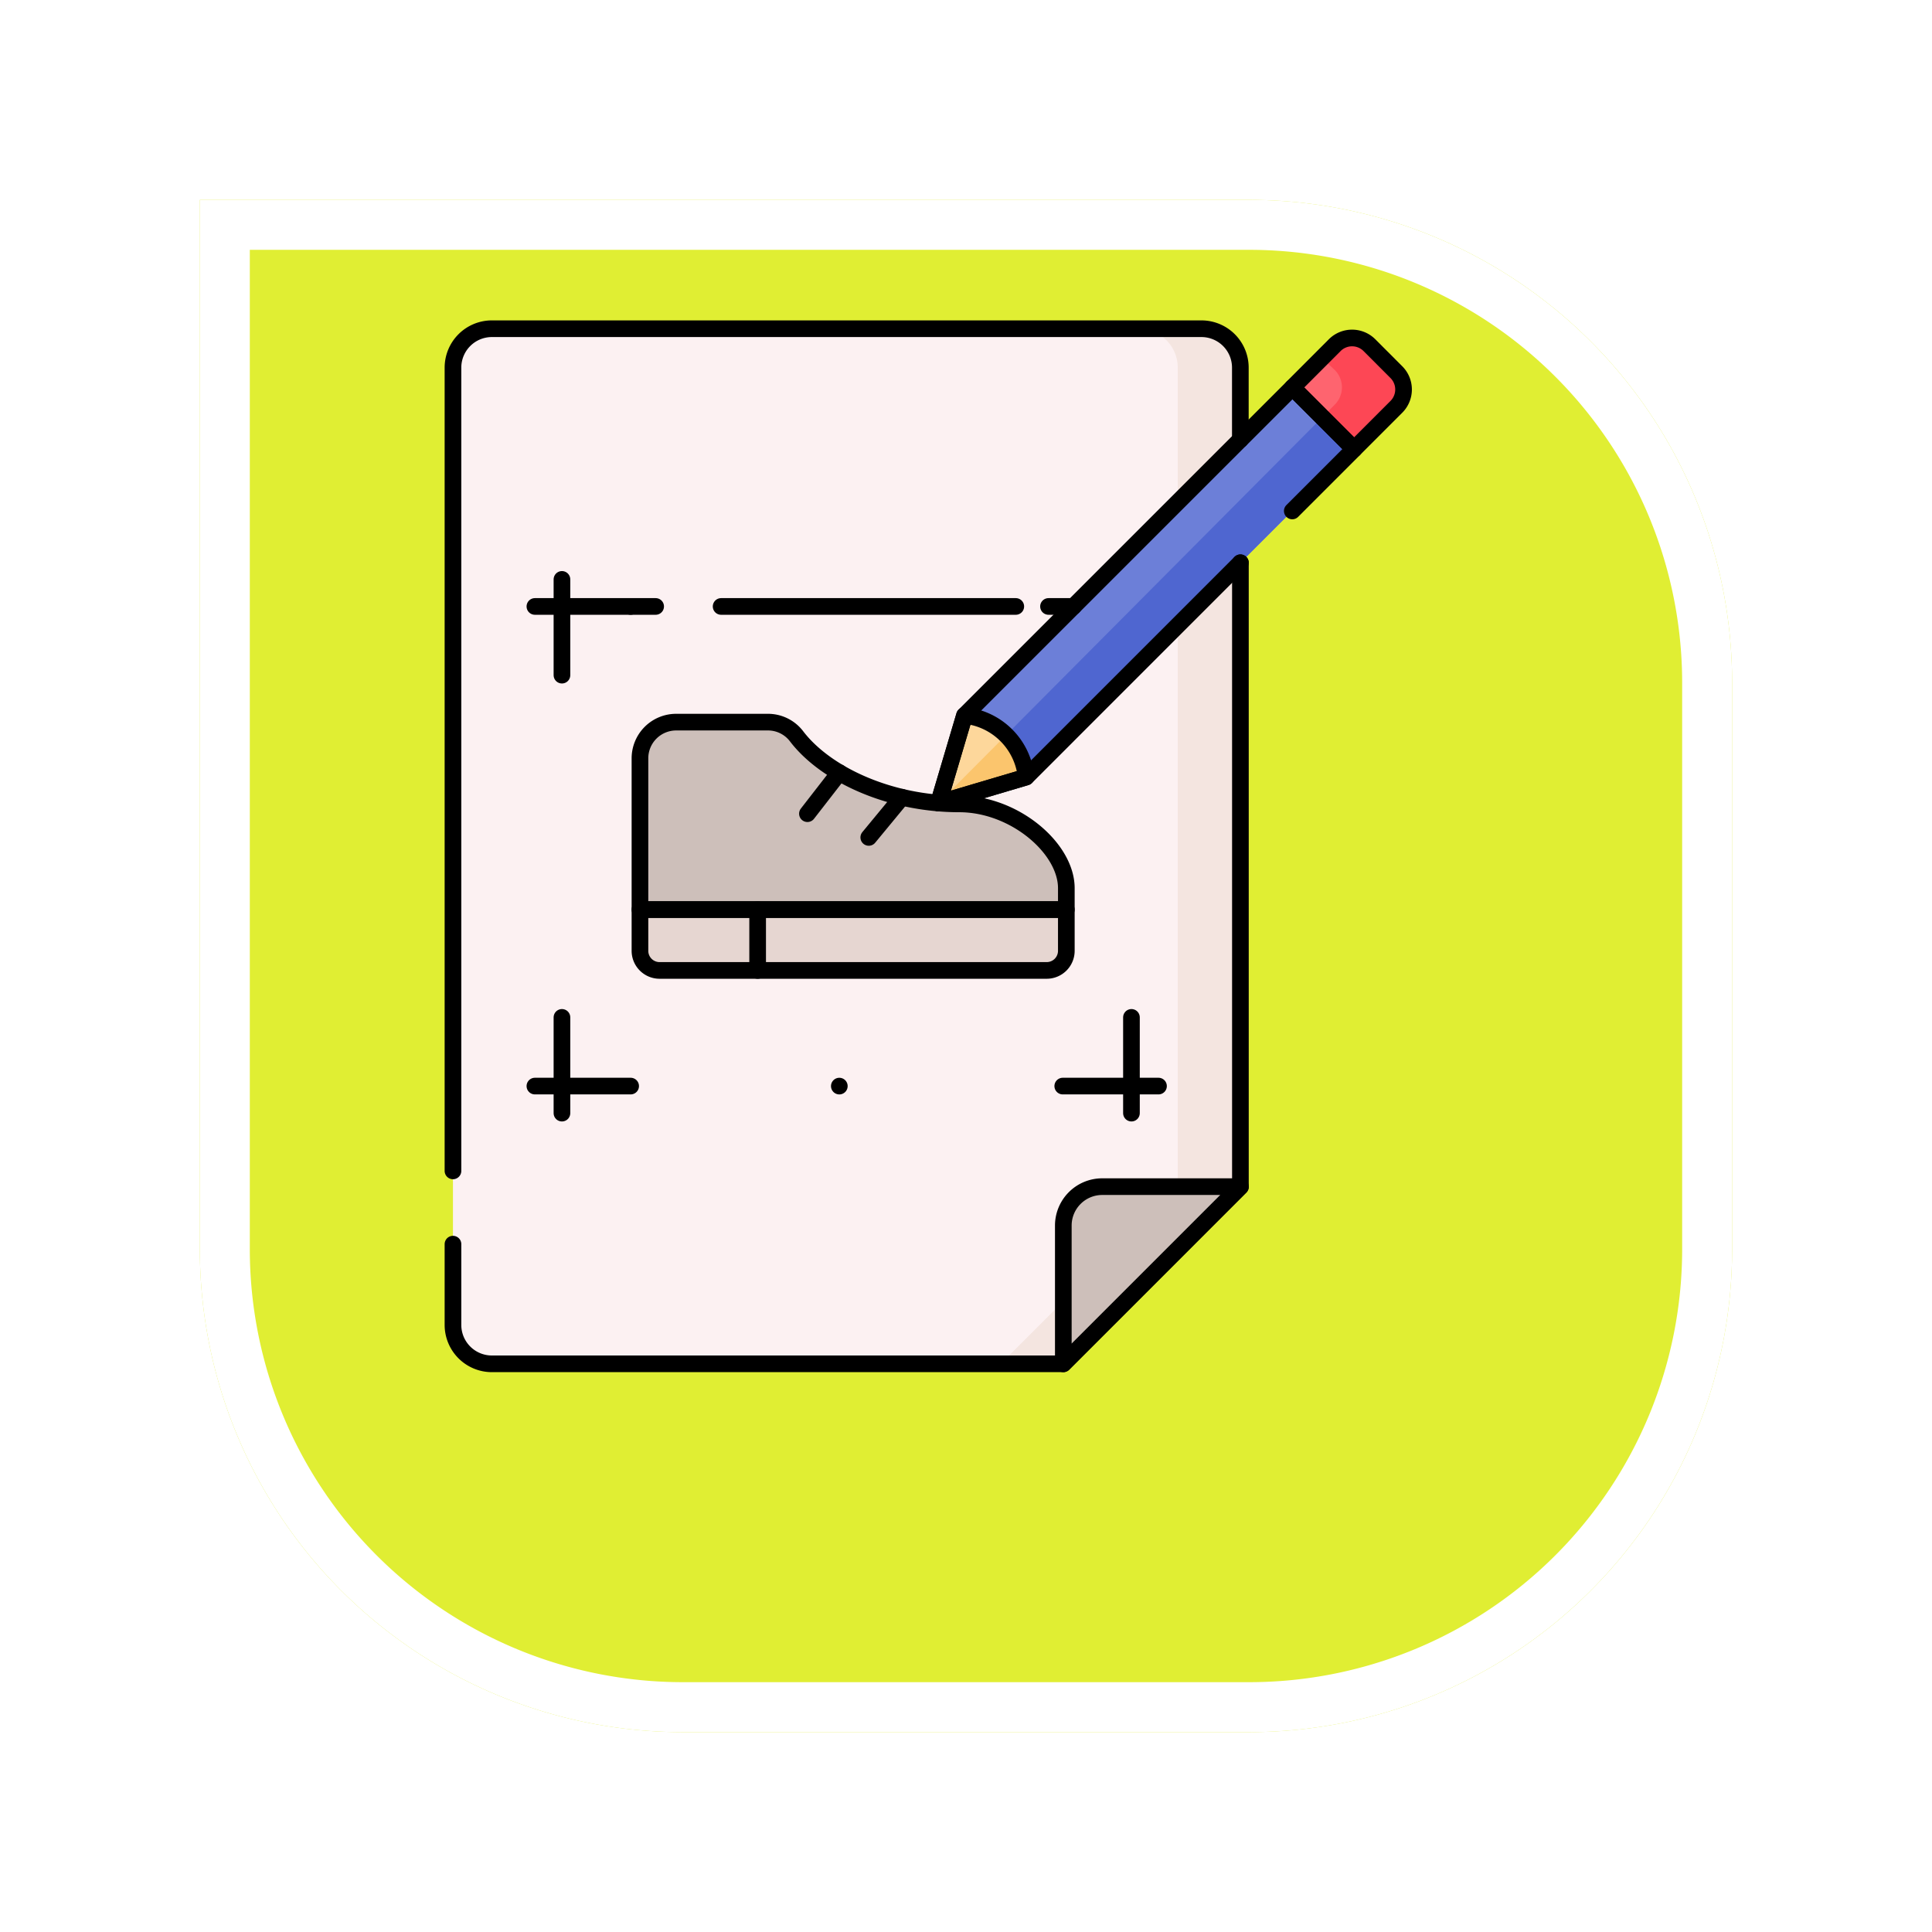 <svg xmlns="http://www.w3.org/2000/svg" xmlns:xlink="http://www.w3.org/1999/xlink" width="116" height="116" viewBox="0 0 116 116">
  <defs>
    <filter id="Rectangle_401369" x="0" y="0" width="116" height="116" filterUnits="userSpaceOnUse">
      <feOffset dx="6" dy="7" input="SourceAlpha"/>
      <feGaussianBlur stdDeviation="4" result="blur"/>
      <feFlood flood-opacity="0.251"/>
      <feComposite operator="in" in2="blur"/>
      <feComposite in="SourceGraphic"/>
    </filter>
  </defs>
  <g id="Group_1178973" data-name="Group 1178973" transform="translate(-283.051 -3073)">
    <g transform="matrix(1, 0, 0, 1, 283.05, 3073)" filter="url(#Rectangle_401369)">
      <g id="Rectangle_401369-2" data-name="Rectangle 401369" transform="translate(6 5)" fill="#e0ee33" stroke="#fff" stroke-width="3">
        <path d="M0,0H63A29,29,0,0,1,92,29V63A29,29,0,0,1,63,92H29A29,29,0,0,1,0,63V0A0,0,0,0,1,0,0Z" stroke="none"/>
        <path d="M1.5,1.5H63A27.5,27.5,0,0,1,90.5,29V63A27.5,27.5,0,0,1,63,90.5H29A27.5,27.5,0,0,1,1.5,63V1.5A0,0,0,0,1,1.5,1.5Z" fill="none"/>
      </g>
    </g>
    <g id="design_8584588" transform="translate(282.448 3085.237)">
      <g id="Group_1178817" data-name="Group 1178817" transform="translate(27.801 7.5)">
        <path id="Path_1034650" data-name="Path 1034650" d="M75.08,9.837V59.014L64.447,69.648H30.139A2.337,2.337,0,0,1,27.8,67.311V9.837A2.337,2.337,0,0,1,30.139,7.5h42.6A2.337,2.337,0,0,1,75.08,9.837Z" transform="translate(-27.802 -7.5)" fill="#fcf1f2"/>
        <path id="Path_1034651" data-name="Path 1034651" d="M302.862,7.5H299.1a2.337,2.337,0,0,1,2.337,2.337V59.014L290.809,69.648h3.757L305.2,59.014V9.837A2.337,2.337,0,0,0,302.862,7.5Z" transform="translate(-257.921 -7.5)" fill="#f4e5e0"/>
        <g id="Group_1178815" data-name="Group 1178815" transform="translate(29.152 0.559)">
          <path id="Path_1034652" data-name="Path 1034652" d="M285.886,39.4,266.192,59.091l-5.258,1.558,1.559-5.257L282.187,35.7Z" transform="translate(-260.934 -32.731)" fill="#6c7fd8"/>
          <path id="Path_1034653" data-name="Path 1034653" d="M266.192,196.89l-5.258,1.558,1.559-5.257A4.13,4.13,0,0,1,266.192,196.89Z" transform="translate(-260.934 -170.53)" fill="#fdd79b"/>
          <path id="Path_1034654" data-name="Path 1034654" d="M266.192,196.89l-5.258,1.558,1.559-5.257A4.13,4.13,0,0,1,266.192,196.89Z" transform="translate(-260.934 -170.53)" fill="#fdd79b"/>
          <path id="Path_1034655" data-name="Path 1034655" d="M430.894,14.939l3.7,3.7,2.536-2.536a1.473,1.473,0,0,0,0-2.083L435.512,12.4a1.473,1.473,0,0,0-2.083,0Z" transform="translate(-409.641 -11.972)" fill="#fe646f"/>
          <path id="Path_1034656" data-name="Path 1034656" d="M449.466,14.019,447.85,12.4a1.473,1.473,0,0,0-2.083,0l-.772.772.774.719a1.473,1.473,0,0,1,0,2.083l-.748.752,1.909,1.909,2.535-2.536A1.473,1.473,0,0,0,449.466,14.019Z" transform="translate(-421.979 -11.972)" fill="#fd4755"/>
          <path id="Path_1034657" data-name="Path 1034657" d="M283.977,50.01,260.934,73.171l5.258-1.558,19.694-19.694Z" transform="translate(-260.934 -45.253)" fill="#4f66d0"/>
          <path id="Path_1034658" data-name="Path 1034658" d="M266.192,196.89l-5.258,1.558,1.559-5.257A4.13,4.13,0,0,1,266.192,196.89Z" transform="translate(-260.934 -170.53)" fill="#fdd79b"/>
          <path id="Path_1034659" data-name="Path 1034659" d="M260.934,206.637l5.258-1.558A4.223,4.223,0,0,0,265,202.551Z" transform="translate(-260.934 -178.72)" fill="#fbc56d"/>
        </g>
        <path id="Path_1034660" data-name="Path 1034660" d="M320.852,430.094v-8.3a2.337,2.337,0,0,1,2.337-2.337h8.3Z" transform="translate(-284.207 -367.946)" fill="#cdbfba"/>
        <g id="Group_1178816" data-name="Group 1178816" transform="translate(11.226 23.62)">
          <path id="Path_1034661" data-name="Path 1034661" d="M117.579,198.559v9.081h25.6v-1.287c0-2.386-3.1-5.058-6.428-5.058-4.248,0-8.056-1.808-9.775-4.067a2.155,2.155,0,0,0-1.718-.842h-5.5A2.174,2.174,0,0,0,117.579,198.559Z" transform="translate(-117.579 -196.385)" fill="#cdbfba"/>
          <path id="Path_1034662" data-name="Path 1034662" d="M117.579,286.391h25.6v2.477A1.178,1.178,0,0,1,142,290.045H118.757a1.178,1.178,0,0,1-1.178-1.178Z" transform="translate(-117.579 -275.136)" fill="#e6d6d1"/>
        </g>
      </g>
      <g id="Group_1178827" data-name="Group 1178827" transform="translate(27.801 7.5)">
        <g id="Group_1178818" data-name="Group 1178818" transform="translate(29.153 0.559)">
          <path id="Path_1034663" data-name="Path 1034663" d="M279.059,46.223,266.192,59.091l-5.258,1.558,1.559-5.257L282.187,35.7l3.7,3.7-3.714,3.714" transform="translate(-260.934 -32.731)" fill="none" stroke="#000" stroke-linecap="round" stroke-linejoin="round" stroke-miterlimit="10" stroke-width="1"/>
          <path id="Path_1034664" data-name="Path 1034664" d="M266.192,196.89l-5.258,1.558,1.559-5.257A4.13,4.13,0,0,1,266.192,196.89Z" transform="translate(-260.934 -170.53)" fill="none" stroke="#000" stroke-linecap="round" stroke-linejoin="round" stroke-miterlimit="10" stroke-width="1"/>
          <path id="Path_1034665" data-name="Path 1034665" d="M430.894,14.939l3.7,3.7,2.536-2.536a1.473,1.473,0,0,0,0-2.083L435.512,12.4a1.473,1.473,0,0,0-2.083,0Z" transform="translate(-409.641 -11.972)" fill="none" stroke="#000" stroke-linecap="round" stroke-linejoin="round" stroke-miterlimit="10" stroke-width="1"/>
        </g>
        <line id="Line_654" data-name="Line 654" y2="3.655" transform="translate(18.292 34.875)" fill="none" stroke="#000" stroke-linecap="round" stroke-linejoin="round" stroke-miterlimit="10" stroke-width="1"/>
        <line id="Line_655" data-name="Line 655" x1="1.916" y2="2.468" transform="translate(21.281 26.65)" fill="none" stroke="#000" stroke-linecap="round" stroke-linejoin="round" stroke-miterlimit="10" stroke-width="1"/>
        <line id="Line_656" data-name="Line 656" x1="1.991" y2="2.413" transform="translate(24.964 28.13)" fill="none" stroke="#000" stroke-linecap="round" stroke-linejoin="round" stroke-miterlimit="10" stroke-width="1"/>
        <g id="Group_1178821" data-name="Group 1178821" transform="translate(4.918 41.348)">
          <g id="Group_1178819" data-name="Group 1178819">
            <line id="Line_657" data-name="Line 657" y2="5.749" transform="translate(1.624)" fill="none" stroke="#000" stroke-linecap="round" stroke-linejoin="round" stroke-miterlimit="10" stroke-width="1"/>
            <line id="Line_658" data-name="Line 658" x1="5.749" transform="translate(0 4.125)" fill="none" stroke="#000" stroke-linecap="round" stroke-linejoin="round" stroke-miterlimit="10" stroke-width="1"/>
          </g>
          <g id="Group_1178820" data-name="Group 1178820" transform="translate(31.693)">
            <line id="Line_659" data-name="Line 659" y2="5.749" transform="translate(4.125)" fill="none" stroke="#000" stroke-linecap="round" stroke-linejoin="round" stroke-miterlimit="10" stroke-width="1"/>
            <line id="Line_660" data-name="Line 660" x2="5.749" transform="translate(0 4.125)" fill="none" stroke="#000" stroke-linecap="round" stroke-linejoin="round" stroke-miterlimit="10" stroke-width="1"/>
          </g>
        </g>
        <g id="Group_1178823" data-name="Group 1178823" transform="translate(4.918 15.051)">
          <g id="Group_1178822" data-name="Group 1178822" transform="translate(0 0)">
            <line id="Line_661" data-name="Line 661" y1="5.749" transform="translate(1.624)" fill="none" stroke="#000" stroke-linecap="round" stroke-linejoin="round" stroke-miterlimit="10" stroke-width="1"/>
            <line id="Line_662" data-name="Line 662" x1="5.749" transform="translate(0 1.624)" fill="none" stroke="#000" stroke-linecap="round" stroke-linejoin="round" stroke-miterlimit="10" stroke-width="1"/>
          </g>
        </g>
        <g id="Group_1178825" data-name="Group 1178825" transform="translate(10.667 16.675)">
          <g id="Group_1178824" data-name="Group 1178824">
            <line id="Line_663" data-name="Line 663" x2="1.501" fill="none" stroke="#000" stroke-linecap="round" stroke-linejoin="round" stroke-width="1"/>
            <line id="Line_664" data-name="Line 664" x2="17.692" transform="translate(5.432)" fill="none" stroke="#000" stroke-linecap="round" stroke-linejoin="round" stroke-width="1" stroke-dasharray="20.96 31.44"/>
            <line id="Line_665" data-name="Line 665" x2="1.501" transform="translate(25.089)" fill="none" stroke="#000" stroke-linecap="round" stroke-linejoin="round" stroke-width="1"/>
          </g>
        </g>
        <path id="Path_1034666" data-name="Path 1034666" d="M27.8,58.065V9.837A2.337,2.337,0,0,1,30.138,7.5h42.6a2.337,2.337,0,0,1,2.337,2.337v4.317" transform="translate(-27.801 -7.5)" fill="none" stroke="#000" stroke-linecap="round" stroke-linejoin="round" stroke-miterlimit="10" stroke-width="1"/>
        <path id="Path_1034667" data-name="Path 1034667" d="M75.079,119.87v37.463L64.446,167.967H30.138A2.337,2.337,0,0,1,27.8,165.63v-4.848" transform="translate(-27.801 -105.818)" fill="none" stroke="#000" stroke-linecap="round" stroke-linejoin="round" stroke-miterlimit="10" stroke-width="1"/>
        <path id="Path_1034668" data-name="Path 1034668" d="M320.852,430.094v-8.3a2.337,2.337,0,0,1,2.337-2.337h8.3Z" transform="translate(-284.207 -367.946)" fill="none" stroke="#000" stroke-linecap="round" stroke-linejoin="round" stroke-miterlimit="10" stroke-width="1"/>
        <line id="Line_666" data-name="Line 666" transform="translate(23.196 45.474)" fill="none" stroke="#000" stroke-linecap="round" stroke-linejoin="round" stroke-miterlimit="10" stroke-width="1"/>
        <g id="Group_1178826" data-name="Group 1178826" transform="translate(11.226 23.62)">
          <path id="Path_1034669" data-name="Path 1034669" d="M117.579,198.559v9.081h25.6v-1.287c0-2.386-3.1-5.058-6.428-5.058-4.248,0-8.056-1.808-9.775-4.067a2.155,2.155,0,0,0-1.718-.842h-5.5A2.174,2.174,0,0,0,117.579,198.559Z" transform="translate(-117.579 -196.385)" fill="none" stroke="#000" stroke-linecap="round" stroke-linejoin="round" stroke-miterlimit="10" stroke-width="1"/>
          <path id="Path_1034670" data-name="Path 1034670" d="M117.579,286.391h25.6v2.477A1.178,1.178,0,0,1,142,290.045H118.757a1.178,1.178,0,0,1-1.178-1.178Z" transform="translate(-117.579 -275.136)" fill="none" stroke="#000" stroke-linecap="round" stroke-linejoin="round" stroke-miterlimit="10" stroke-width="1"/>
        </g>
      </g>
    </g>
  </g>
</svg>

